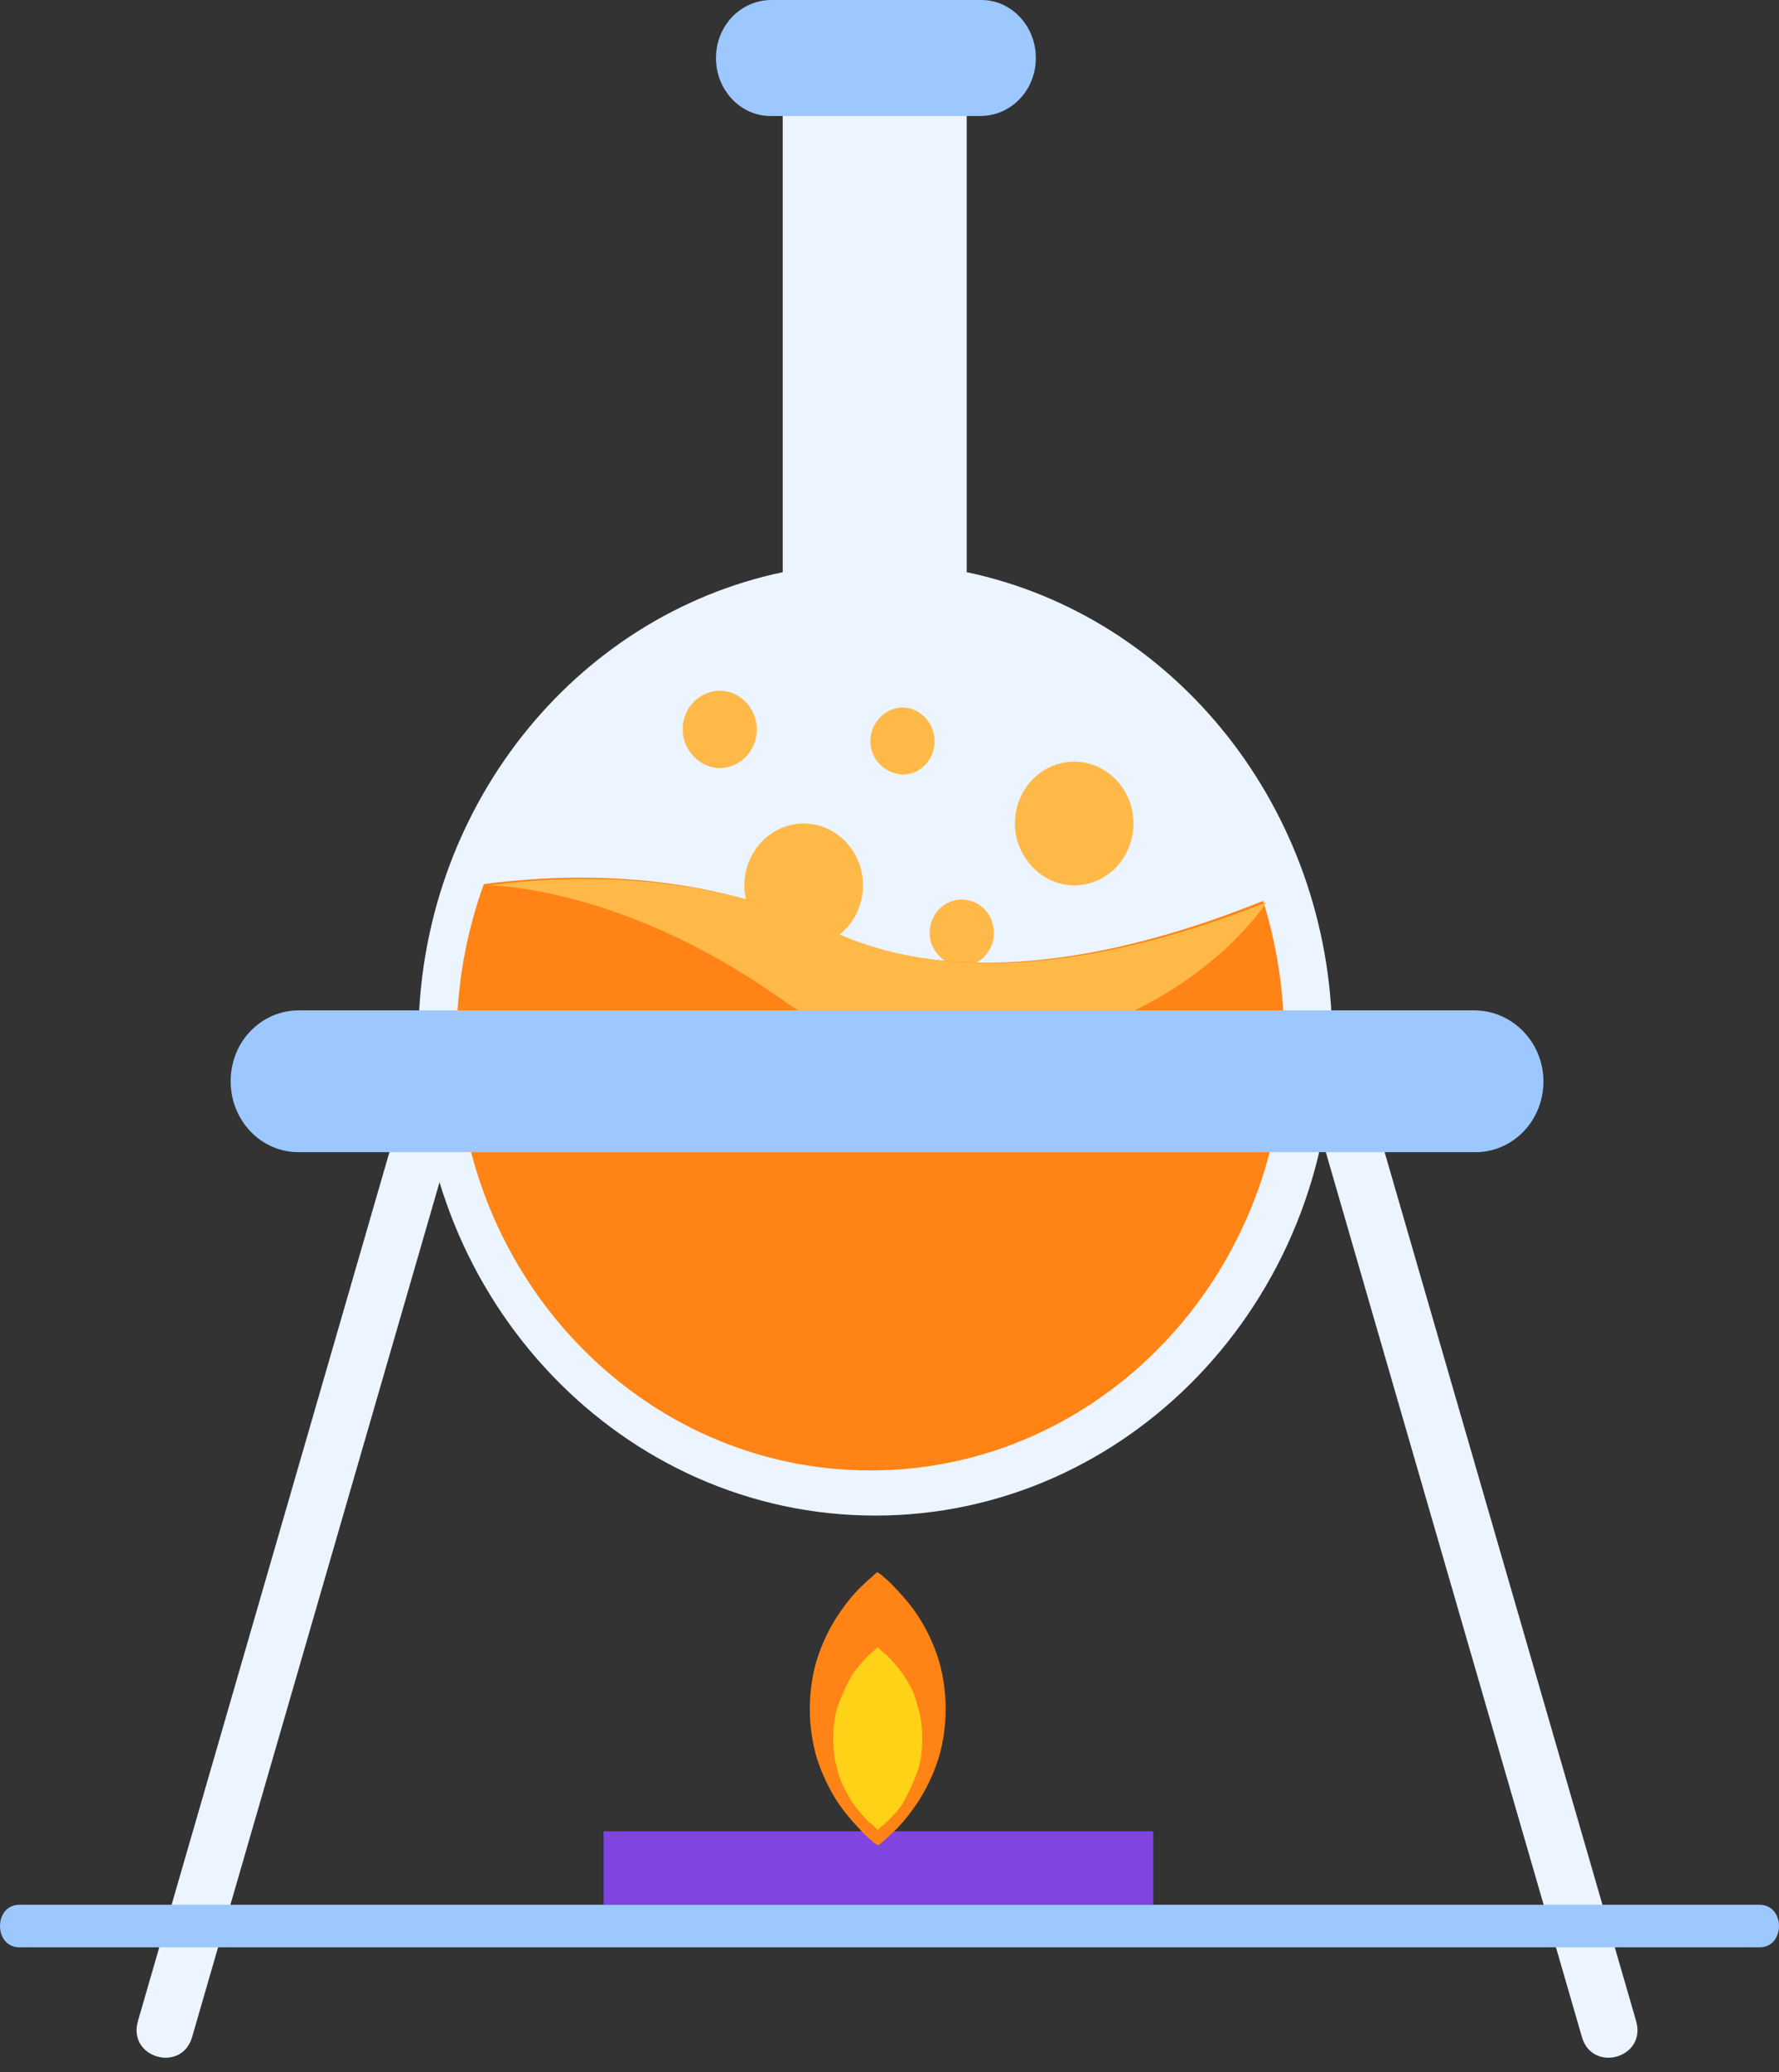 <svg width="67" height="78" viewBox="0 0 67 78" fill="none" xmlns="http://www.w3.org/2000/svg">
<rect x="0" y="0" width="67" height="78" fill="#333333" stroke="none"/>
<g id="pricing-tab-4 1" clip-path="url(#clip0_6411_9659)">
<path id="Vector" d="M36.408 21.537V1.552H29.478V21.537C21.617 23.187 15.757 30.463 15.757 39.097C15.757 48.993 23.478 57.045 32.966 57.045C42.455 57.045 50.175 48.993 50.175 39.097C50.129 30.463 44.269 23.187 36.408 21.537Z" fill="#ECF4FF"/>
<path id="Vector_2" d="M39.011 2.183C39.011 3.396 38.081 4.366 36.918 4.366H29.011C27.895 4.366 26.965 3.396 26.965 2.183C26.965 0.97 27.895 0 29.058 0H36.965C38.081 0 39.011 0.97 39.011 2.183Z" fill="#9CC8FF"/>
<path id="Vector_3" d="M38.223 30.996C38.223 29.735 39.2 28.668 40.455 28.668C41.664 28.668 42.688 29.687 42.688 30.996C42.688 32.258 41.711 33.325 40.455 33.325C39.246 33.325 38.223 32.258 38.223 30.996Z" fill="#FFB948"/>
<path id="Vector_4" d="M32.78 27.892C32.78 27.212 33.338 26.63 33.989 26.63C34.641 26.63 35.199 27.212 35.199 27.892C35.199 28.571 34.687 29.153 33.989 29.153C33.292 29.104 32.78 28.571 32.78 27.892Z" fill="#FFB948"/>
<path id="Vector_5" d="M35.013 35.12C35.013 34.441 35.524 33.858 36.222 33.858C36.873 33.858 37.431 34.392 37.431 35.12C37.431 35.799 36.873 36.381 36.222 36.381C35.571 36.332 35.013 35.799 35.013 35.12Z" fill="#FFB948"/>
<path id="Vector_6" d="M28.036 33.325C28.036 32.064 29.013 30.997 30.269 30.997C31.478 30.997 32.501 32.015 32.501 33.325C32.501 34.586 31.524 35.653 30.269 35.653C29.013 35.605 28.036 34.586 28.036 33.325Z" fill="#FFB948"/>
<path id="Vector_7" d="M25.71 27.455C25.71 26.631 26.361 26 27.105 26C27.896 26 28.501 26.679 28.501 27.455C28.501 28.28 27.849 28.91 27.105 28.91C26.361 28.91 25.71 28.231 25.71 27.455Z" fill="#FFB948"/>
<path id="Vector_8" d="M31.106 34.974C26.688 32.888 21.943 32.791 18.222 33.276C17.571 35.071 17.199 37.06 17.199 39.097C17.199 48.071 24.176 55.347 32.781 55.347C41.385 55.347 48.362 48.071 48.362 39.097C48.362 37.302 48.083 35.556 47.571 33.907C42.781 35.847 36.269 37.448 31.106 34.974Z" fill="#FF8415"/>
<path id="Vector_9" d="M47.708 33.956C42.963 35.847 36.452 37.448 31.289 35.023C26.87 32.937 22.126 32.84 18.405 33.325C18.405 33.325 23.429 33.325 29.475 37.642C35.522 41.959 44.359 38.709 47.708 33.956Z" fill="#FFB948"/>
<path id="Vector_10" d="M15.523 40.407C12.081 52.291 8.64 64.175 5.198 76.06C4.779 77.467 6.872 78.049 7.244 76.642C10.686 64.758 14.128 52.873 17.57 40.989C17.988 39.631 15.942 39.049 15.523 40.407Z" fill="#ECF4FF"/>
<path id="Vector_11" d="M51.29 40.407C54.732 52.291 58.174 64.175 61.616 76.06C62.034 77.467 59.941 78.049 59.569 76.642C56.127 64.758 52.685 52.873 49.244 40.989C48.825 39.631 50.871 39.049 51.29 40.407Z" fill="#ECF4FF"/>
<path id="Vector_12" d="M58.128 40.698C58.128 42.201 56.966 43.366 55.57 43.366H11.245C9.803 43.366 8.687 42.153 8.687 40.698C8.687 39.194 9.849 38.03 11.245 38.03H55.524C56.966 38.03 58.128 39.242 58.128 40.698Z" fill="#9CC8FF"/>
<path id="Vector_13" d="M0.733 73.295C25.663 73.295 41.291 73.295 66.267 73.295C67.244 73.295 67.244 71.694 66.267 71.694C41.337 71.694 25.709 71.694 0.733 71.694C-0.244 71.694 -0.244 73.295 0.733 73.295Z" fill="#9CC8FF"/>
<path id="Vector_14" d="M43.431 68.929H22.733V71.694H43.431V68.929Z" fill="#8044E0"/>
<path id="Vector_15" d="M33.057 69.463C33.057 69.463 33.011 69.414 32.918 69.366C32.825 69.269 32.685 69.172 32.546 69.026C32.267 68.735 31.894 68.347 31.569 67.862C31.243 67.377 30.964 66.795 30.778 66.213C30.592 65.631 30.499 64.952 30.499 64.321C30.499 63.69 30.592 63.011 30.778 62.429C30.964 61.847 31.243 61.265 31.569 60.78C31.894 60.295 32.22 59.907 32.546 59.616C32.685 59.47 32.825 59.373 32.918 59.276C33.011 59.179 33.057 59.179 33.057 59.179C33.057 59.179 33.104 59.228 33.197 59.276C33.29 59.373 33.429 59.47 33.569 59.616C33.848 59.907 34.22 60.295 34.546 60.78C34.871 61.265 35.15 61.847 35.336 62.429C35.522 63.011 35.615 63.69 35.615 64.321C35.615 64.952 35.522 65.631 35.336 66.213C35.15 66.795 34.871 67.377 34.546 67.862C34.22 68.347 33.894 68.735 33.569 69.026C33.429 69.172 33.29 69.269 33.197 69.366C33.15 69.414 33.057 69.463 33.057 69.463Z" fill="#FF8415"/>
<path id="Vector_16" d="M33.057 68.881C33.057 68.881 33.011 68.832 32.964 68.784C32.918 68.735 32.825 68.638 32.732 68.59C32.546 68.396 32.313 68.153 32.081 67.814C31.894 67.474 31.662 67.135 31.569 66.698C31.429 66.31 31.383 65.873 31.383 65.437C31.383 65 31.429 64.564 31.569 64.175C31.708 63.788 31.894 63.399 32.081 63.06C32.313 62.72 32.546 62.478 32.732 62.284C32.825 62.187 32.918 62.138 32.964 62.09C33.011 62.041 33.057 61.993 33.057 61.993C33.057 61.993 33.104 62.041 33.15 62.09C33.197 62.138 33.29 62.235 33.383 62.284C33.569 62.478 33.801 62.72 34.034 63.06C34.267 63.399 34.453 63.739 34.546 64.175C34.685 64.564 34.732 65 34.732 65.437C34.732 65.873 34.685 66.31 34.546 66.698C34.406 67.086 34.22 67.474 34.034 67.814C33.848 68.153 33.569 68.396 33.383 68.59C33.29 68.687 33.197 68.735 33.15 68.784C33.104 68.832 33.057 68.881 33.057 68.881Z" fill="#FFD217"/>
</g>
<defs>
<clipPath id="clip0_6411_9659">
<rect width="67" height="78" fill="white"/>
</clipPath>
</defs>
</svg>
